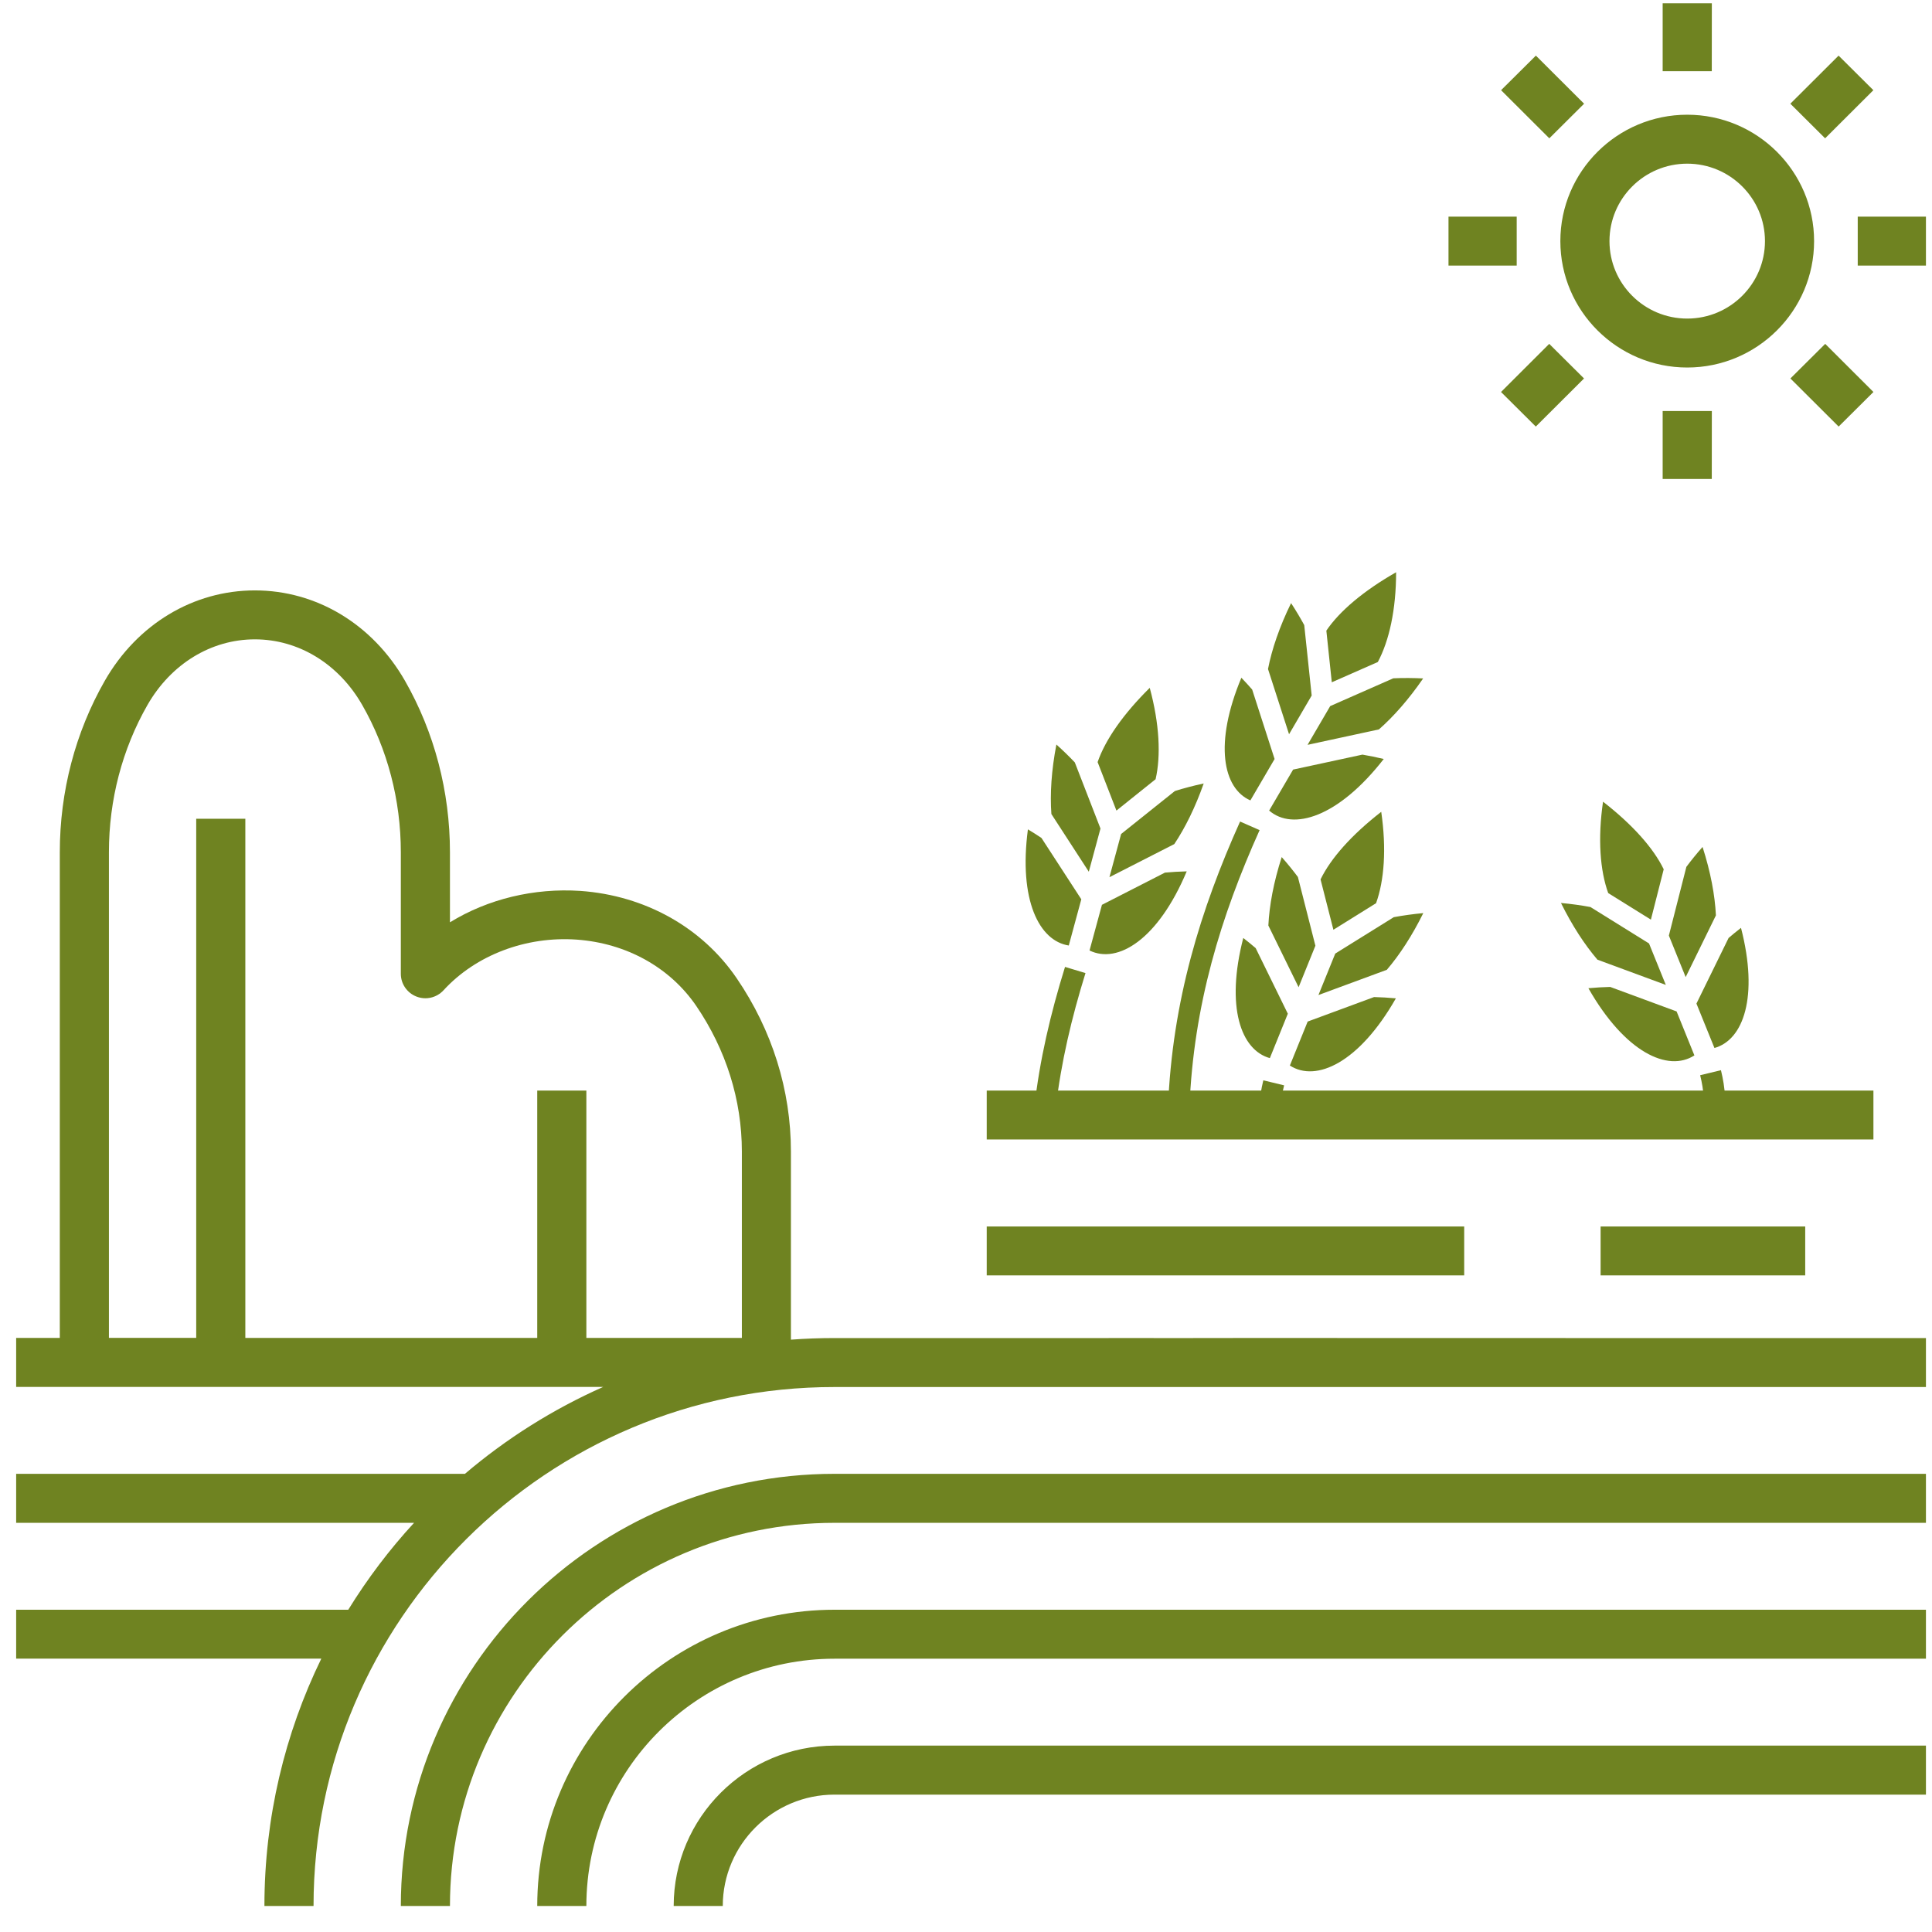 <svg xmlns="http://www.w3.org/2000/svg" width="66" height="66" fill="none" viewBox="0 0 66 66"><path fill="#6F8321" d="M47.693 19.549C46.58 20.184 45.761 20.877 45.31 21.543L45.496 23.308L47.069 22.615C47.456 21.89 47.693 20.827 47.693 19.549ZM44.105 20.603C43.708 21.415 43.448 22.18 43.317 22.855L44.036 25.083L44.809 23.76L44.555 21.357H44.556C44.422 21.11 44.273 20.859 44.105 20.603ZM42.407 23.153C41.468 25.397 41.775 26.933 42.715 27.343L43.542 25.929L42.776 23.556C42.66 23.423 42.537 23.288 42.407 23.153ZM48.116 23.162C47.938 23.16 47.766 23.165 47.597 23.172L45.442 24.121L44.668 25.445L47.106 24.918C47.61 24.475 48.126 23.889 48.617 23.176C48.447 23.168 48.279 23.163 48.116 23.162ZM39.277 23.498C38.368 24.396 37.758 25.275 37.496 26.034L38.139 27.691L39.477 26.619C39.661 25.82 39.611 24.733 39.277 23.498ZM36.088 25.434C35.917 26.32 35.867 27.124 35.917 27.809L37.195 29.779L37.594 28.304L36.718 26.047H36.719C36.526 25.843 36.316 25.638 36.088 25.434ZM46.543 25.779L44.175 26.29L43.356 27.69C44.165 28.392 45.719 27.923 47.271 25.928C47.02 25.868 46.778 25.819 46.543 25.779ZM41.12 26.765C40.772 26.839 40.444 26.926 40.136 27.022L38.299 28.491L37.9 29.966L40.116 28.835C40.487 28.278 40.833 27.58 41.12 26.765ZM47.185 27.733C46.175 28.518 45.463 29.319 45.112 30.042L45.551 31.762L47.008 30.855C47.287 30.083 47.369 28.998 47.185 27.733ZM42.363 28.065C41.017 31.061 40.041 34.208 39.901 37.837H40.633C40.772 34.331 41.711 31.294 43.03 28.358L42.363 28.065ZM35.115 28.332C34.796 30.739 35.495 32.144 36.511 32.3L36.939 30.721L35.578 28.626C35.431 28.527 35.277 28.429 35.115 28.332ZM43.785 29.279C43.509 30.138 43.362 30.931 43.329 31.617L44.362 33.725L44.936 32.307L44.339 29.963H44.341C44.173 29.738 43.988 29.509 43.785 29.279ZM40.54 29.767C40.282 29.773 40.034 29.788 39.796 29.81L37.644 30.91L37.22 32.47C38.186 32.943 39.564 32.091 40.54 29.767ZM48.622 31.193C48.268 31.226 47.932 31.273 47.614 31.332L45.614 32.576L45.04 33.992L47.376 33.13C47.812 32.621 48.238 31.969 48.622 31.193ZM42.472 32.043C41.865 34.396 42.39 35.874 43.38 36.147L43.994 34.63L42.896 32.389C42.762 32.273 42.62 32.158 42.472 32.043ZM36.383 33.031C35.888 34.624 35.513 36.219 35.334 37.837H36.069C36.246 36.303 36.605 34.777 37.082 33.242L36.383 33.031ZM46.94 34.061L44.672 34.898L44.064 36.4C44.965 36.983 46.436 36.299 47.685 34.105C47.427 34.081 47.179 34.067 46.94 34.061ZM43.157 36.905C43.084 37.203 43.033 37.514 43.014 37.837H43.745C43.762 37.579 43.805 37.327 43.867 37.077L43.157 36.905Z"/><path fill="#6F8321" d="M54.762 27.387C55.772 28.172 56.484 28.973 56.835 29.696L56.397 31.416L54.939 30.509C54.66 29.737 54.578 28.652 54.762 27.387ZM58.162 28.933C58.438 29.792 58.585 30.585 58.618 31.271L57.585 33.379L57.011 31.961L57.608 29.617H57.606C57.774 29.391 57.959 29.163 58.162 28.933ZM53.325 30.847C53.68 30.88 54.016 30.926 54.333 30.986L56.333 32.23L56.907 33.646L54.571 32.784C54.136 32.275 53.709 31.623 53.325 30.847ZM59.475 31.697C60.083 34.05 59.557 35.528 58.568 35.801L57.953 34.284L59.051 32.043C59.185 31.927 59.327 31.812 59.475 31.697ZM55.007 33.715L57.275 34.552L57.883 36.054C56.982 36.637 55.511 35.953 54.262 33.759C54.52 33.735 54.768 33.721 55.007 33.715ZM58.79 36.559C58.863 36.857 58.915 37.168 58.933 37.491H58.202C58.185 37.233 58.142 36.981 58.08 36.731L58.79 36.559Z"/><path fill="#6F8321" d="M24.691 65.112H23.014C23.014 62.09 25.481 59.633 28.512 59.633H65.793V61.307H28.512C26.406 61.305 24.691 63.014 24.691 65.112ZM20.031 65.112H18.353C18.353 59.531 22.911 54.991 28.512 54.991H65.793V56.664H28.512C23.836 56.662 20.031 60.453 20.031 65.112ZM15.371 65.112H13.693C13.693 56.971 20.341 50.348 28.512 50.348H65.793V52.022H28.512C21.266 52.019 15.371 57.892 15.371 65.112ZM10.711 65.112H9.033C9.033 62.085 9.732 59.218 10.976 56.662H0.552V54.991H11.897C12.552 53.93 13.304 52.934 14.145 52.022H0.552V50.348H15.883C17.298 49.145 18.887 48.142 20.607 47.379H0.552V45.705H2.043V29.114C2.043 27.041 2.574 25.014 3.581 23.254C4.688 21.323 6.603 20.169 8.707 20.169C10.811 20.169 12.726 21.323 13.833 23.254C14.84 25.014 15.371 27.041 15.371 29.114V31.507C16.669 30.711 18.239 30.33 19.828 30.435C22.035 30.592 23.983 31.681 25.169 33.422C26.38 35.198 27.019 37.243 27.019 39.337V45.765C27.511 45.728 28.009 45.71 28.51 45.71H39.322L43.136 45.705H59.334C59.334 45.705 50.647 45.705 37.388 45.71H34.515H65.793V47.383H28.512C18.696 47.376 10.711 55.332 10.711 65.112ZM20.031 45.705H25.343V39.335C25.343 37.578 24.803 35.857 23.782 34.36C22.883 33.046 21.399 32.222 19.705 32.099C17.974 31.976 16.259 32.621 15.15 33.831C14.914 34.086 14.548 34.17 14.227 34.044C13.905 33.919 13.693 33.61 13.693 33.267V29.114C13.693 27.331 13.237 25.59 12.374 24.083C11.571 22.679 10.2 21.841 8.707 21.841C7.213 21.841 5.843 22.679 5.039 24.081C4.175 25.59 3.721 27.328 3.721 29.111V45.703H6.703V27.969H8.381V45.705H18.353V37.255H20.031V45.705ZM58.477 16.362H56.799V14.041H58.479L58.477 16.362ZM62.811 14.572L61.163 12.929L62.352 11.747L63.999 13.391L62.811 14.572ZM52.465 14.572L51.277 13.391L52.924 11.747L54.113 12.929L52.465 14.572ZM57.638 12.555C55.25 12.555 53.304 10.619 53.304 8.237C53.304 5.855 55.25 3.919 57.638 3.919C60.026 3.919 61.972 5.855 61.972 8.237C61.972 10.619 60.026 12.555 57.638 12.555ZM57.638 5.591C56.172 5.591 54.982 6.779 54.982 8.237C54.982 9.695 56.172 10.883 57.638 10.883C59.104 10.883 60.294 9.695 60.294 8.237C60.294 6.779 59.104 5.591 57.638 5.591ZM65.793 9.073H63.463V7.401H65.793V9.073ZM51.813 9.073H49.483V7.401H51.813V9.073ZM61.669 43.569H54.679V41.898H61.669V43.569ZM50.019 43.569H33.708V41.898H50.019V43.569ZM62.349 4.725L61.161 3.543L62.809 1.9L63.997 3.081L62.349 4.725ZM52.927 4.725L51.279 3.081L52.468 1.9L54.115 3.543L52.927 4.725ZM58.477 2.433H56.799V0.112H58.479L58.477 2.433ZM63.999 38.926H33.708V37.255H63.999V38.926Z"/></svg>